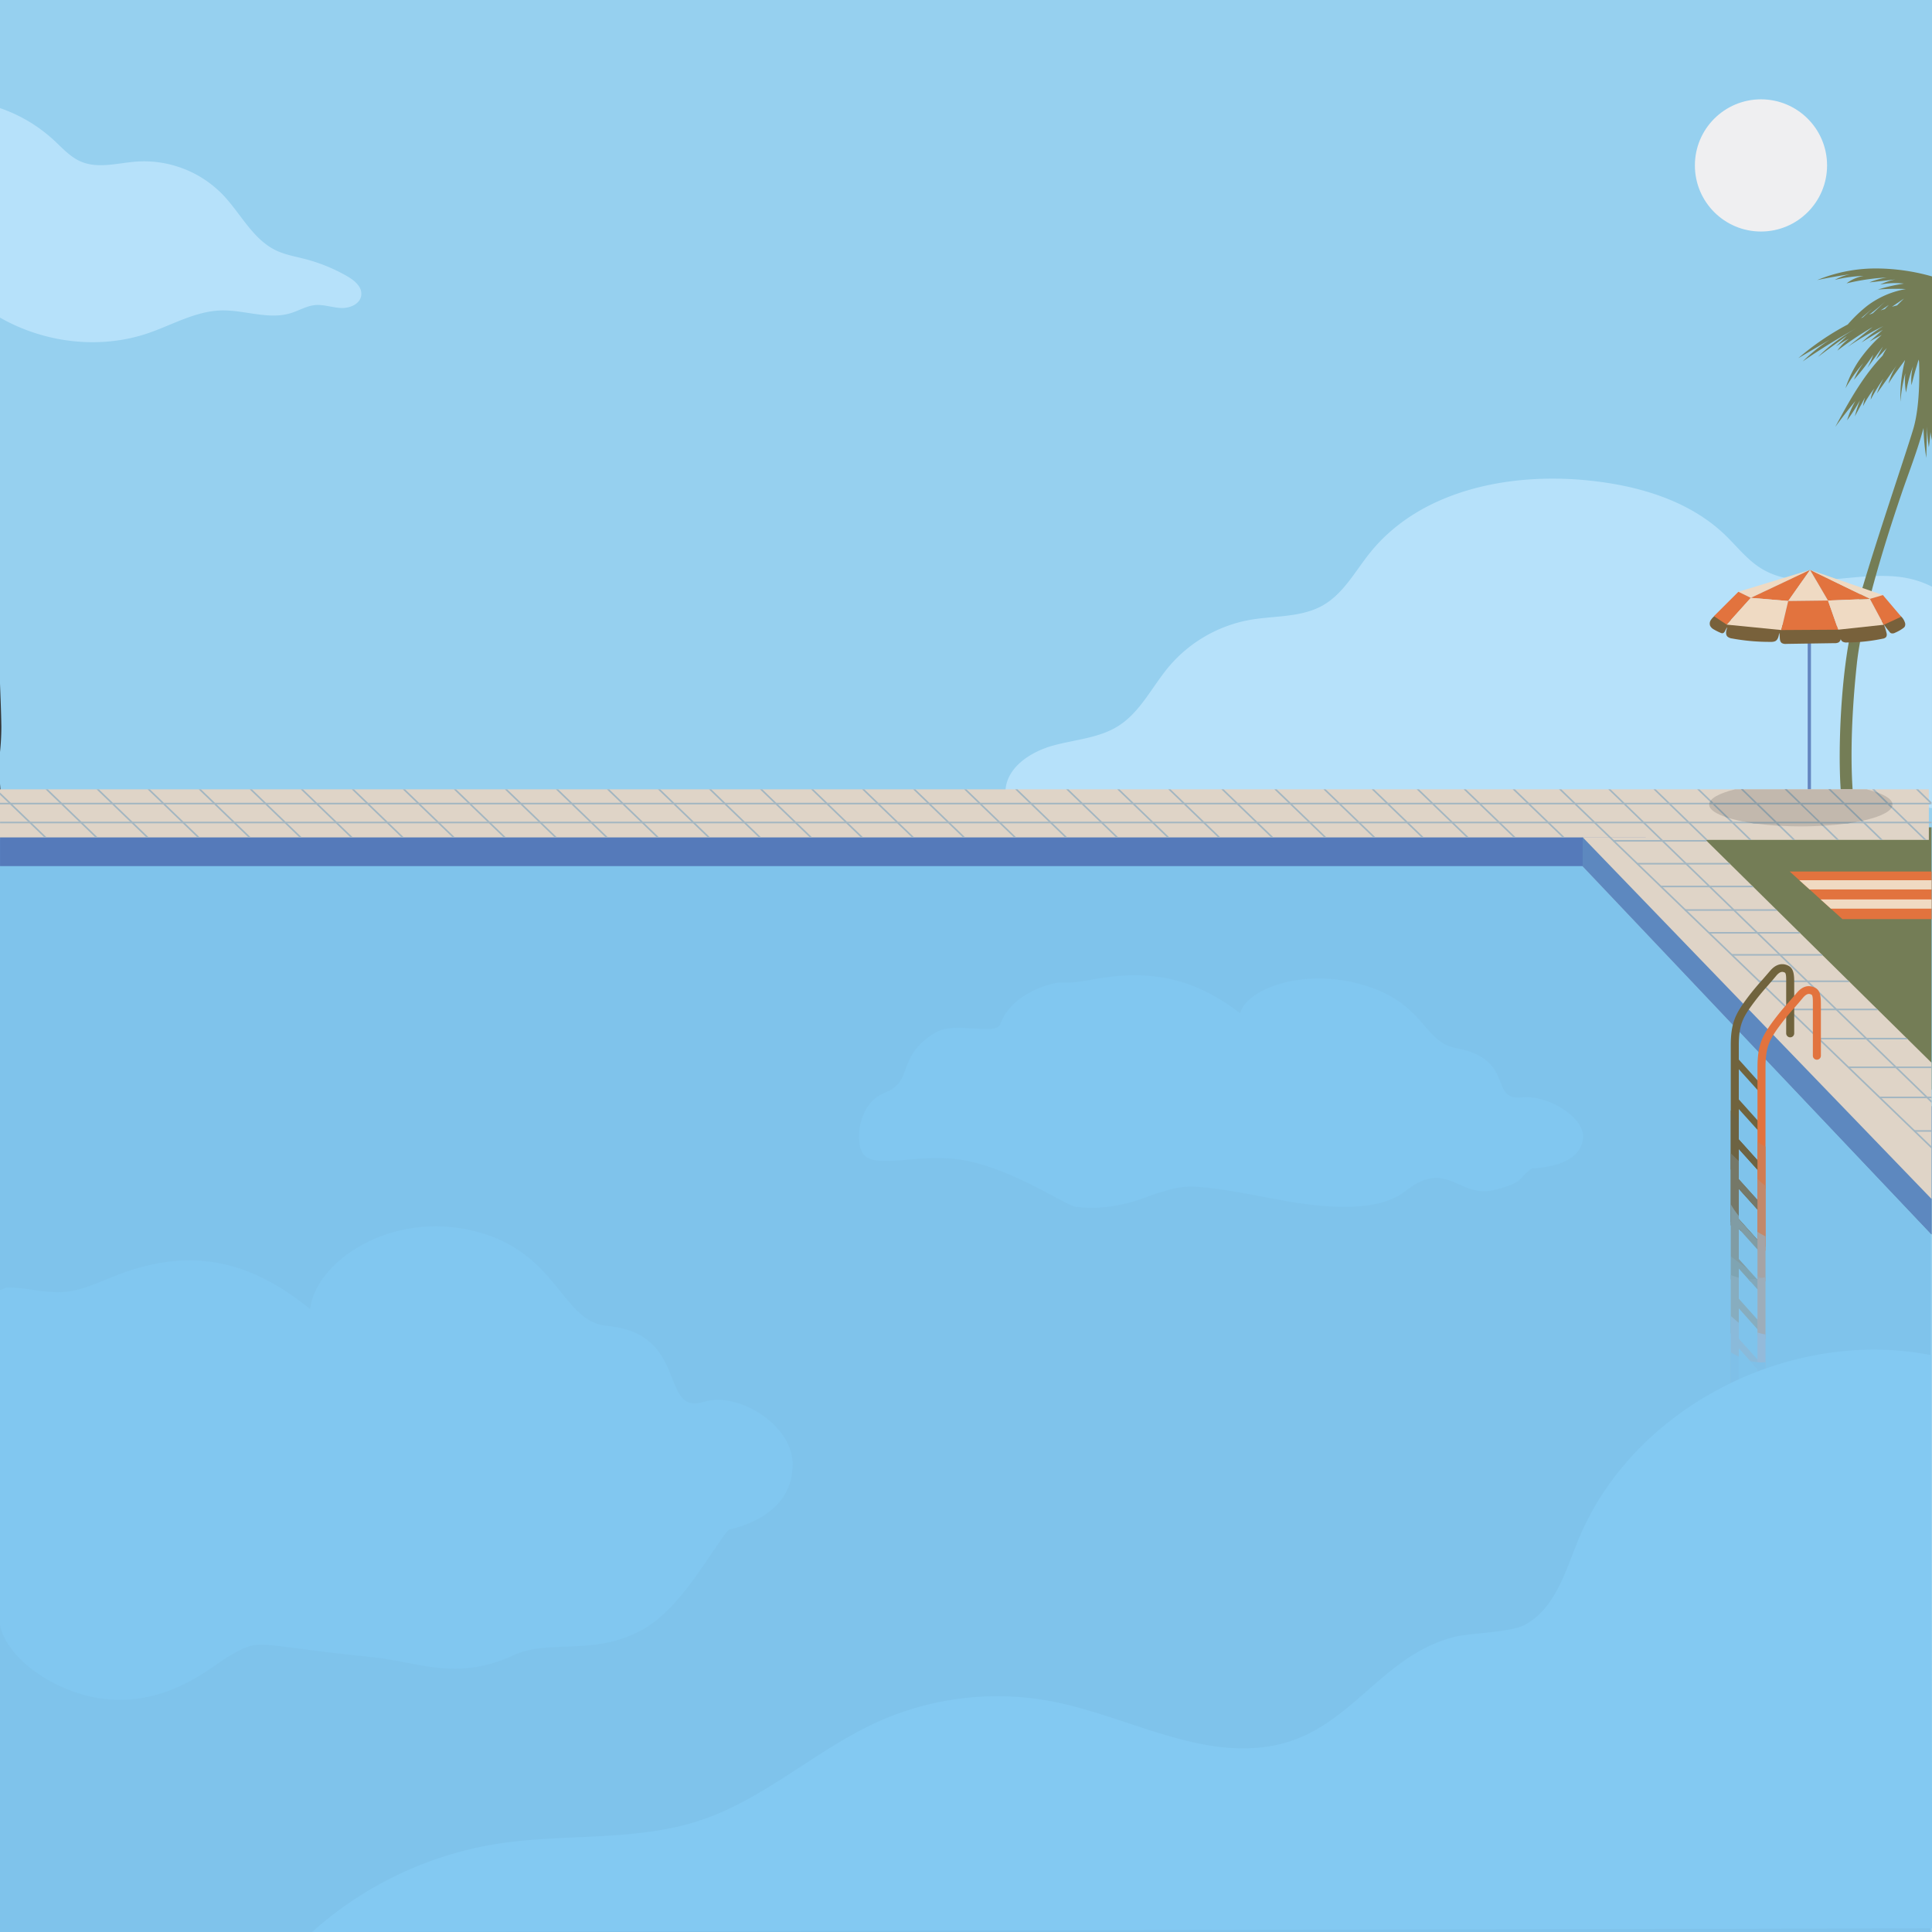 <svg xmlns="http://www.w3.org/2000/svg" id="Places" width="21.2cm" height="21.2cm" viewBox="0 0 601 601"><rect x="0" y="0" width="601" height="601" fill="#333333" stroke="none"/><defs><linearGradient id="linear-gradient" x1="602.55" x2="509.56" y1="365.84" y2="269.23" gradientUnits="userSpaceOnUse"><stop offset="0" stop-color="#6b8bb4"/><stop offset="1" stop-color="#90a3c6"/></linearGradient><style>.cls-1{fill:#96d0ef}.cls-2{fill:#7fc3eb}.cls-3{fill:#b6e1fa}.cls-4{fill:#747d56}.cls-6{fill:#78613b}.cls-7{fill:#dfd4c7}.cls-11{fill:#e2733e}.cls-12{fill:#f0dac2}.cls-14{fill:#efdac3}.cls-15{fill:#a3b6c1}.cls-16{fill:#81c7f0}.cls-17{fill:#c2b8ad}.cls-27{fill:#87adbf}.cls-29{fill:#9dadba}.cls-32{fill:#7fc0e8}</style></defs><path id="background" d="M0 0v212.62c.16 4.49.36 9 .42 13.46a76.65 76.65 0 0 1-.42 7.86v9.89a72.69 72.69 0 0 1 .27 7.79A4.69 4.69 0 0 1 0 253v348h601V0Z" class="cls-1"/><path id="water" d="M600.65 601H0V253.45h505.57l95.08 105.51V601z" class="cls-2"/><g id="clouds"><path d="M46.28 103.58c7.42-2.57 14.52-6.75 22.37-7 7.33-.25 14.82 3 21.83.82 2.53-.77 4.88-2.23 7.51-2.49s5.36.77 8.08.9 5.93-1.2 6.3-3.89-2.1-4.66-4.38-6a53 53 0 0 0-13-5.32c-3.07-.8-6.25-1.33-9.11-2.7-7.28-3.48-11-11.52-16.6-17.36a34.13 34.13 0 0 0-26.71-10.28c-5.86.41-12 2.32-17.41 0-3.33-1.43-5.81-4.26-8.48-6.72A47.37 47.37 0 0 0 0 33.63V98.8c13.86 7.91 31.14 10.01 46.28 4.78ZM595.09 180.26c-15.57-4.06-33.79 5-47.4-3.54-4.3-2.71-7.46-6.86-11.12-10.37-11.19-10.72-27-15.3-42.39-16.88-24.77-2.55-52.4 3.07-68 22.48-4.61 5.73-8.22 12.66-14.59 16.32-6.76 3.88-15.08 3.22-22.75 4.56a43 43 0 0 0-25.23 14.55c-5.23 6.22-8.85 14.1-15.72 18.45-6 3.81-13.53 4.21-20.4 6.13s-14.09 6.58-14.7 13.69l25.46 7.84c6.73-8.3 248.32-4.35 262.74-2.1V182.5a29.86 29.86 0 0 0-5.9-2.24Z" class="cls-3"/></g><g id="pool"><path d="M601.05 113.25V86a64.4 64.4 0 0 0-16.71-2.48 47.67 47.67 0 0 0-19.06 3.61q5.12-1.1 10.3-1.83a16.78 16.78 0 0 0-4.84 1.78 43.68 43.68 0 0 1 9-1.26 12.14 12.14 0 0 0-5.32 2.33 69 69 0 0 1 12.46-1.83 23.86 23.86 0 0 0-5.35 1.53l8.08-.92a18.93 18.93 0 0 0-4.74 1.6 23.57 23.57 0 0 1 7.4-.31 51.12 51.12 0 0 0-8.08 1.86 62.72 62.72 0 0 1 8.67-.16 28 28 0 0 0-12 5.2 44.5 44.5 0 0 0-6.07 5.82 82.56 82.56 0 0 0-15.37 10.47l9.93-5.83a54.56 54.56 0 0 0-8.59 6.86 193.37 193.37 0 0 1 16.68-10.32 55.51 55.51 0 0 0-11.92 8.91q4.43-3.36 9-6.53l-3.41 3.3a34.83 34.83 0 0 1 4.1-2.47 15.72 15.72 0 0 0-3.64 3.73 106.8 106.8 0 0 1 10.94-7.31l-7.85 6.25a81.69 81.69 0 0 1 11.19-6.53 39.86 39.86 0 0 0-6.77 5.07q3.23-2.07 6.6-3.92l-4.15 3.67a89.08 89.08 0 0 1 3.84-2.11 45.71 45.71 0 0 0-7.1 8 33.94 33.94 0 0 0-4.19 8.6 47.75 47.75 0 0 1 5.59-7.87 26.4 26.4 0 0 0-2.95 5.2 64.93 64.93 0 0 0 6-7.75 24.74 24.74 0 0 1-1.85 4.1l4.84-6.62-2.11 3.92 3.36-3.5a20.09 20.09 0 0 0-1.32 2.36C579.52 117 575.1 125 570.91 132.8q3-4.11 6.26-8.06a28.88 28.88 0 0 0-2.58 6 54.19 54.19 0 0 0 4-6.22 43.09 43.09 0 0 0-1.6 5l3.17-5.86a15.59 15.59 0 0 0-.6 2.69 29.63 29.63 0 0 1 3.59-5.6 8.73 8.73 0 0 0-1.22 3.56 60.63 60.63 0 0 1 4-6.55 32.24 32.24 0 0 0-2.06 4.61Q587 118 590 113.65a21.45 21.45 0 0 0-2.55 5.69c1.57-2.55 3.41-4.94 5.18-7.36a44.87 44.87 0 0 0-1.43 13 44.1 44.1 0 0 1 1.5-8.87 22.23 22.23 0 0 0 .23 6 42.06 42.06 0 0 1 2.18-8.2 16.82 16.82 0 0 0-.49 5.91c.5-2 1-3.94 1.61-5.89l.6-2.08.15.74c.14 4.08.24 13.94-1.79 20.8-2.61 8.84-15.13 45.06-18.82 60.33-3.77 15.61-4.64 39.45-3.77 51.93h3.71c-.4-5.71-.85-19 1.31-39.12 1.8-16.9 10.77-43.77 13.94-53.07 2-5.93 4.74-12.74 6.8-20.31a65.35 65.35 0 0 0 .87 9.28q.11-4.89.23-9.78a46.82 46.82 0 0 0 .55 6.48 44.83 44.83 0 0 0 .5-4.77c.13.93.31 1.85.52 2.76V119a24.82 24.82 0 0 0 .02-5.75Z" class="cls-4"/><path d="M578.9 99q1.85-1.52 3.63-3.12l-3 2.83ZM581.41 97.91a56.88 56.88 0 0 0 5.11-4.19l-3.92 3.72ZM586.31 96.14l-1.28.41c.86-.55 1.71-1.11 2.55-1.7ZM590.13 95c-.53.13-1.06.28-1.59.43l3.74-2.56Z" class="cls-1"/><path d="M562.33 197.01h1.02v49.89h-1.02z" style="fill:#6486c0"/><path d="M533.44 191.53a6.21 6.21 0 0 0-1.25 1.36 2 2 0 0 0-.21 1.77 2.75 2.75 0 0 0 1.18 1.16 17 17 0 0 0 2 1 1.5 1.5 0 0 0 .65.17c.82-.07.91-1.29 1.52-1.84-.36 1-.67 2.17.05 2.89a2.68 2.68 0 0 0 1.4.57 64.48 64.48 0 0 0 12.17 1.06 3.05 3.05 0 0 0 1.24-.2c.9-.43 1.14-1.59 1.27-2.6.37 1.07-.09 2.52.82 3.17a2.29 2.29 0 0 0 1.35.26l15.08-.23a2.46 2.46 0 0 0 1.26-.25 1.65 1.65 0 0 0 .67-1.41 4.78 4.78 0 0 0-.36-1.58 3.11 3.11 0 0 0-.85-1.46 3 3 0 0 0-1.52-.51c-4.5-.6-9.07-.32-13.61-.34a102.9 102.9 0 0 1-20.7-2.17" class="cls-6"/><path d="M571.54 195.28a14.66 14.66 0 0 0 1 3.42 2.1 2.1 0 0 0 .54.83 2.3 2.3 0 0 0 1.47.33 55.88 55.88 0 0 0 11.11-1.18 1.73 1.73 0 0 0 1.07-.52 1.5 1.5 0 0 0 .18-1 16.33 16.33 0 0 0-.94-3 19.81 19.81 0 0 0 1.69 2.23 1.51 1.51 0 0 0 .55.57 1.58 1.58 0 0 0 1.3-.13 12.28 12.28 0 0 0 2.5-1.41 1.88 1.88 0 0 0 .48-.45 1.59 1.59 0 0 0 .06-1.38 4.39 4.39 0 0 0-1.14-1.8.83.83 0 0 0-.38-.23 1 1 0 0 0-.53.12 28.66 28.66 0 0 1-8.19 2.07c-2.81.36-5.65.54-8.44 1a6.07 6.07 0 0 1-2.87.05" class="cls-6"/><path d="m521.46 260.5 79.39 78.48v-81.64l-79.39 3.16z" class="cls-4"/><path d="M0 245.55h600.02v15.71H0z" class="cls-7"/><path d="M600.85 344.16V384L492.32 269.47v-9.03l50.91 35.49" style="fill:url(#linear-gradient)"/><path d="M.01 260.5h511.94v8.93H.01z" style="fill:#557aba"/><path d="M600.85 344.16V384L492.32 269.47v-9.03l108.53 83.72z" style="fill:#5d88bf"/><path d="M600.85 330.59v42.37L492.32 260.44h37.42l71.11 70.15z" class="cls-7"/><path d="M573.13 285.91h27.72V271.1h-44.12l16.4 14.81z" class="cls-11"/><path d="M600.85 273.82h-41.11l3.18 2.87h37.93v-2.87zM566.35 279.79l3.18 2.87h31.32v-2.87h-34.5z" class="cls-12"/><circle cx="547.8" cy="51.46" r="20.56" style="fill:#efeff1"/><path d="m563.08 177.28-22.31 6.81 3.86 1.89 18.45-8.7z" class="cls-14"/><path d="m537.14 194.31-3.98-2.63 7.61-7.59 3.86 1.89-7.49 8.33zM563.08 177.28l-18.45 8.7 11.64.98 6.81-9.68z" class="cls-11"/><path d="m537.14 194.31 16.99 1.68 2.14-9.03-11.64-.98-7.49 8.33zM563.08 177.28l-6.81 9.68 12.38-.15-5.57-9.53z" class="cls-14"/><path d="m554.13 195.99 17.7-.11-3.18-9.07-12.38.15-2.14 9.03zM563.08 177.28l5.57 9.53 13.04-.51-18.61-9.02z" class="cls-11"/><path d="m571.83 195.88 14.17-1.53-4.31-8.05-13.04.51 3.18 9.07z" class="cls-14"/><path d="m563.08 177.28 18.61 9.02 4.03-1.19-22.64-7.83z" class="cls-14"/><path d="m586 194.35 5.44-2.5-5.72-6.74-4.03 1.19 4.31 8.05z" class="cls-11"/><path d="M484.97 245.54 600.85 357.3v-.7L485.69 245.54h-.72zM471.26 245.54h-.72l15.51 14.96h.72l-15.51-14.96zM455.3 245.54l15.52 14.96h.72l-15.52-14.96h-.72zM440.69 245.54l15.51 14.96h.72l-15.51-14.96h-.72zM426.7 245.54l15.51 14.96h.72l-15.51-14.96h-.72zM411.68 245.54l15.51 14.96h.72l-15.52-14.96h-.71zM396.42 245.54l15.52 14.96h.71l-15.51-14.96h-.72zM379.93 245.54l15.51 14.96h.72l-15.51-14.96h-.72zM363.41 245.54l15.52 14.96h.72l-15.52-14.96h-.72zM347.54 245.54l15.51 14.96h.72l-15.51-14.96h-.72zM331.66 245.54l15.52 14.96h.71l-15.51-14.96h-.72zM315.79 245.54l15.51 14.96h.72l-15.51-14.96h-.72zM299.91 245.54l15.52 14.96h.71l-15.51-14.96h-.72zM284.04 245.54l15.51 14.96h.72l-15.51-14.96h-.72zM268.16 245.54l15.52 14.96h.71l-15.51-14.96h-.72zM252.29 245.54l15.51 14.96h.72l-15.51-14.96h-.72zM236.41 245.54l15.51 14.96h.72l-15.51-14.96h-.72zM220.54 245.54l15.51 14.96h.72l-15.51-14.96h-.72zM204.66 245.54l15.51 14.96h.72l-15.51-14.96h-.72zM188.79 245.54l15.51 14.96h.72l-15.51-14.96h-.72zM172.91 245.54l15.51 14.96h.72l-15.51-14.96h-.72zM157.04 245.54l15.51 14.96h.72l-15.51-14.96h-.72zM141.16 245.54l15.51 14.96h.72l-15.51-14.96h-.72zM125.29 245.54l15.51 14.96h.72l-15.51-14.96h-.72zM109.41 245.54l15.51 14.96h.72l-15.51-14.96h-.72zM93.54 245.54l15.51 14.96h.72l-15.51-14.96h-.72zM77.66 245.54l15.51 14.96h.72l-15.51-14.96h-.72zM61.79 245.54 77.3 260.5h.72l-15.51-14.96h-.72zM45.91 245.54l15.51 14.96h.72l-15.51-14.96h-.72zM30.04 245.54l15.51 14.96h.72l-15.51-14.96h-.72zM14.16 245.54l15.51 14.96h.72l-15.51-14.96h-.72zM.02 247.23 13.8 260.5h.72L.02 246.53v.7zM500.29 245.54l100.56 97.54v-.7L501 245.54h-.71zM514.35 245.54l16.85 16.35-.64-.63h.71l-16.21-15.72h-.71zM527.95 245.54l16.21 15.72h.72l-16.21-15.72h-.72zM541.56 245.54l16.2 15.72h.72l-16.2-15.72h-.72zM555.17 245.54l16.2 15.72h.72l-16.2-15.72h-.72zM568.77 245.54l16.21 15.72h.72l-16.21-15.72h-.72zM582.38 245.54l16.21 15.72h.71l-16.2-15.72h-.72zM600.85 249.56l-4.14-4.02h-.72l4.86 4.72v-.7z" class="cls-15"/><path d="M501.73 261.81h29.39l-.5-.5h-28.89v.5zM509.21 268.93h29.12l-.5-.5h-28.62v.5zM516.58 276.01h28.94l-.51-.5h-28.43v.5zM524.07 283.33h28.86l-.5-.5h-28.36v.5zM531.59 290.42h28.53l-.51-.5h-28.02v.5zM538.81 297.28h28.26l-.5-.5h-27.76v.5zM547.09 305.5h28.32l-.51-.5h-27.81v.5zM556.46 314.27h27.84l-.51-.5h-27.33v.5zM565.68 323.34h27.82l-.51-.5h-27.31v.5zM575.06 331.76h25.79v.5h-25.79zM584.88 341.13h15.97v.5h-15.97zM595.47 351.56h5.38v.5h-5.38zM-.02 249.72h600.65v.5H-.02zM.02 255.61h600.83v.5H.02z" class="cls-15"/><path d="M329.9 305.63c4.48.3 8.74-.79 13.05-1.45 17.08-2.61 30.05 1.19 42.82 11 2.11-7.73 20.19-14.4 38.94-8.59s17.85 17.5 28.31 19.47c18.66 3.5 9.89 16.47 20.53 15.32 7.88-.85 19.46 6.19 18.91 12.63-.76 9-14.48 9.36-15.89 9.46-4.66 3.16-1.81 4.07-11.3 6.61-11.68 3.12-14.82-10.07-28.26.56-9.62 7.6-30 4.37-40.63 2.31-27.37-5.31-27.86-4.21-36.24-1.81-3.3.95-12.63 5.77-25.39 4.3-3.16-.37-18.88-11.47-34.64-14.47-13.89-2.64-27.94 3.17-31.68-2.12-2.42-3.41-1.74-15.71 6.93-19 9-3.45 3.33-11.2 15.52-18.58 6.26-3.79 18.86 1.14 20.28-2.71 3.84-10.28 17.13-13.04 18.74-12.93Z" class="cls-16"/><path d="M531.67 250.27c0 3.76 12.77 6.8 28.52 6.8s28.52-3 28.52-6.8c0-1.83-3.07-3.5-8-4.72h-41c-4.97 1.22-8.04 2.89-8.04 4.72Z" class="cls-17"/><path d="M588.71 250.22a1.71 1.71 0 0 0-.1-.5h-1.21l-3.2-3.11-1.12-.39 3.6 3.5H573.8l-4.31-4.17h-.72l4.31 4.17h-12.89l-4.3-4.17h-.72l4.3 4.17h-12.89l-4.3-4.17h-.72l4.3 4.17H533l-.77-.75a2 2 0 0 0-.28.42l.34.33h-.49a1.71 1.71 0 0 0-.1.5h1.1l4.09 4c.34.12.69.23 1.07.34l-4.44-4.3h12.89l5.56 5.39h-9.38c1 .19 2 .35 3 .5h6.86l.77.76h.76l-.81-.8h12.89l.79.77h.67l-.75-.73h8c1.06-.15 2.08-.31 3-.5h-11.5l-5.57-5.39h12.89l5.34 5.18.59-.13-5.21-5.05h12.89l1.16 1.12a2.54 2.54 0 0 0 .24-.46l-.68-.66Z" style="fill:#8e9fa8"/><path d="M565.55 255.61h-12.89l-5.56-5.39h12.89l5.56 5.39z" class="cls-17"/><path d="m540.44 382.44.46.19v-.4l.59.65c1 .43 2.06.88 3.07 1.37a24.48 24.48 0 0 1 2.12 1.42l-5.78-6.44v-9.4l6.24 6.94a1 1 0 0 0 .74.33 1 1 0 0 0 .67-.26 1 1 0 0 0 .07-1.41l-7.72-8.59v-9.41l6.24 6.94a1 1 0 0 0 .74.33 1 1 0 0 0 .67-.25 1 1 0 0 0 .07-1.42l-7.72-8.59V345l6.24 6.94a1 1 0 0 0 .74.33 1 1 0 0 0 .74-1.66L540.9 342v-9.4l6.24 6.93a1 1 0 0 0 .74.34 1 1 0 0 0 .67-.26 1 1 0 0 0 .07-1.41l-7.72-8.6v-4.46c0-6.1 1.29-8.43 3.42-11.54a75.28 75.28 0 0 1 5.67-7.07c.77-.89 1.62-1.86 2.56-3 1.34-1.57 2.09-1.23 2.63-1s.46 2 .46 3.64v15.27a1.25 1.25 0 1 0 2.5 0v-15.16c0-2.81 0-5-1.91-5.91s-3.85-.41-5.58 1.62l-2.54 2.94a75.52 75.52 0 0 0-5.86 7.3c-2.32 3.41-3.85 6.15-3.85 12.95v56a20 20 0 0 1 2.04 1.26Z" style="fill:#70633d"/><path d="M564.54 307.22c-2-.94-3.86-.41-5.59 1.62l-2.54 2.94a75.83 75.83 0 0 0-5.86 7.3c-2.32 3.4-3.84 6.15-3.84 12.95v53.65a25.53 25.53 0 0 1 2.5 2.13V332c0-6.1 1.28-8.43 3.41-11.55a76.54 76.54 0 0 1 5.67-7.06c.78-.89 1.62-1.86 2.56-3 1.34-1.57 2.09-1.23 2.63-1s.46 2 .46 3.64v15.37a1.25 1.25 0 0 0 2.5 0v-15.27c0-2.81 0-5.02-1.9-5.91Z" class="cls-11"/><path d="M540.9 364.29v-6.86l6.24 6.94a1 1 0 0 0 .74.33 1 1 0 0 0 .67-.25 1 1 0 0 0 .07-1.42l-7.72-8.59v-5.69c-.85-1.08-1.69-2.2-2.5-3.34v18.39a13.82 13.82 0 0 1 2.5.49Z" style="fill:#6d6342"/><path d="M549.21 369.85v-13.14a14.61 14.61 0 0 1-2.5-1.57v12.23a18.89 18.89 0 0 1 2.5 2.48Z" style="fill:#d07c52"/><path d="m547.29 387.28.31.47c.42.33.83.68 1.22 1a1 1 0 0 0-.2-.95l-7.72-8.6v-9.4l6.24 6.94a1 1 0 0 0 .74.33 1 1 0 0 0 .67-.26 1 1 0 0 0 .07-1.41l-7.72-8.59v-5.65c-.84-.8-1.68-1.6-2.5-2.41v21.35a21.29 21.29 0 0 1 8.89 7.18Z" style="fill:#757868"/><path d="m547.29 387.28.31.47c.57.45 1.09.91 1.61 1.39v-20.28a14.43 14.43 0 0 1-2.08-1.74l-.42-.42v19.83c.19.25.39.47.58.75Z" style="fill:#c2886b"/><path d="M540.9 398.3v-3.68l3.65 4.07a18.08 18.08 0 0 1 2.51-.21l-6.16-6.85v-9.4l6.24 6.94a1 1 0 0 0 1.41.07 1 1 0 0 0 .07-1.41l-7.72-8.6v-1a22.83 22.83 0 0 1-2.5-3.64V398a16.13 16.13 0 0 1 2.5.3Z" style="fill:#809ca4"/><path d="M549.21 398.6v-14a26.69 26.69 0 0 1-2.5-1.41v15.31a17.25 17.25 0 0 1 2.5.1Z" style="fill:#a5a3a5"/><g style="opacity:.2"><path d="M547.14 401.56a1 1 0 0 0 .74.33 1 1 0 0 0 .74-1.66l-4.81-5.37c-1.84-1.35-3.66-2.68-5.41-4.08v72.13a1.25 1.25 0 0 0 2.5 0v-17.33l6.24 6.93a1 1 0 0 0 .74.34 1 1 0 0 0 .67-.26 1 1 0 0 0 .07-1.41l-7.72-8.6v-10.31l6.24 6.94a1 1 0 0 0 .74.33 1 1 0 0 0 .67-.25 1 1 0 0 0 .07-1.42l-7.72-8.59v-9.86l6.24 6.94a1 1 0 0 0 .74.33 1 1 0 0 0 .67-.26 1 1 0 0 0 .07-1.41l-7.72-8.59V407l6.24 6.94a1 1 0 0 0 .74.33 1 1 0 0 0 .67-.25 1 1 0 0 0 .07-1.42l-7.72-8.6v-9.41Z" class="cls-2"/><path d="M546.71 396.92v72.84a1.25 1.25 0 0 0 2.5 0V398a11.91 11.91 0 0 1-2.5-1.08Z" class="cls-2"/></g><path d="M538.4 448.58v14.58a1.25 1.25 0 1 0 2.5 0v-14.33a17.21 17.21 0 0 1-2.5-.25ZM540.9 414.54V407l6.24 7a1 1 0 0 0 .74.33 1 1 0 0 0 .74-1.68L540.9 404v-6.55a15 15 0 0 1-2.5-.84v18.17a17.53 17.53 0 0 1 2.5-.24ZM545.76 448.18a17.35 17.35 0 0 1-2.25.49l3.63 4.05a1 1 0 0 0 .74.33 1 1 0 0 0 .67-.25 1 1 0 0 0 .07-1.42Z" class="cls-27"/><path d="M546.46 397.8c-.46.05-.93.1-1.4.12s-.79 0-1.19 0l3.27 3.65a1 1 0 0 0 .74.33 1 1 0 0 0 .74-1.68Z" style="fill:#83a8ba"/><path d="M549.21 416.52v-19.26a19.09 19.09 0 0 1-2.5.51v17.66a15.89 15.89 0 0 1 2.5 1.09ZM546.71 447.88V470a1.25 1.25 0 1 0 2.5 0v-23.21a18.37 18.37 0 0 1-2.5 1.09Z" class="cls-29"/><path d="M547.14 426.36a1 1 0 0 0 .74.33 1 1 0 0 0 .67-.26 1 1 0 0 0 .07-1.41l-7.72-8.59v-4.93c-.4-.31-.8-.64-1.17-1l-1.33-1.15v53.54a1.25 1.25 0 0 0 2.5 0v-17.31l6.24 6.93a1 1 0 0 0 .74.34 1 1 0 0 0 .67-.26 1 1 0 0 0 .07-1.41l-7.72-8.6v-10.31l6.24 6.94a1 1 0 0 0 .74.33 1 1 0 0 0 .67-.25 1 1 0 0 0 .07-1.42l-7.72-8.59v-9.86Z" style="fill:#8abada"/><path d="M546.71 414.52v55.24a1.25 1.25 0 0 0 2.5 0v-54.63a19.39 19.39 0 0 1-2.5-.61Z" style="fill:#93bada"/><path d="M547.14 439.21a1 1 0 0 0 .74.33 1 1 0 0 0 .67-.25 1 1 0 0 0 .07-1.42l-7.72-8.59V422a20.72 20.72 0 0 1-2.5-1.35v42.24a1.25 1.25 0 0 0 2.5 0v-17.31l6.24 6.93a1 1 0 0 0 .74.34 1 1 0 0 0 .67-.26 1 1 0 0 0 .07-1.41l-7.72-8.6v-10.31ZM547.54 423.82a13.32 13.32 0 0 1-3.11-.48l2.71 3a1 1 0 0 0 .74.33 1 1 0 0 0 .67-.26 1 1 0 0 0 .07-1.41Z" class="cls-32"/><path d="M546.71 423.76v46a1.25 1.25 0 0 0 2.5 0v-46a13.05 13.05 0 0 1-2.5 0Z" class="cls-32"/><path d="m601.11 599.86-.46-154v-24.32c-43.58-8.59-92.73 16.06-109.72 57.59-4 9.84-7.27 21.39-16.67 26.35-4.49 2.37-16.65 2.46-21.58 3.67-23 5.64-32.21 28.54-55.38 33.62-23.42 5.14-46.34-8.87-69.88-13.47a90.75 90.75 0 0 0-54.32 6.3c-19.13 8.64-35 23.84-54.89 30.55-20.3 6.85-42.49 4.12-63.65 7.44A112.88 112.88 0 0 0 97.1 601Z" style="fill:#83c9f2"/><path d="M19.63 401.94c6.08-.43 11.65-3.36 17.36-5.51 22.61-8.52 40.7-4.39 59.49 10.79 1.61-14.62 24.91-30.8 51.12-24.25s26.88 28.19 41.29 29.5c25.73 2.33 16 28 30.15 23.59 10.49-3.28 27.23 7.1 27.53 19 .42 16.67-18 20.31-19.91 20.81-5.77 6.81-14.61 24.46-27 31.19-15.23 8.28-28.66 2.68-39.84 7.82-18 8.31-29.63 2.05-44.28.59-37.76-3.74-33.69-6.33-44.61-.09-4.29 2.45-16.1 13.32-33.53 13.41S2.3 516.84 0 505.55V401.28c1.89-.41 1-.77 3-.75 5.58.04 11.07 1.8 16.63 1.41Z" class="cls-16"/></g></svg>